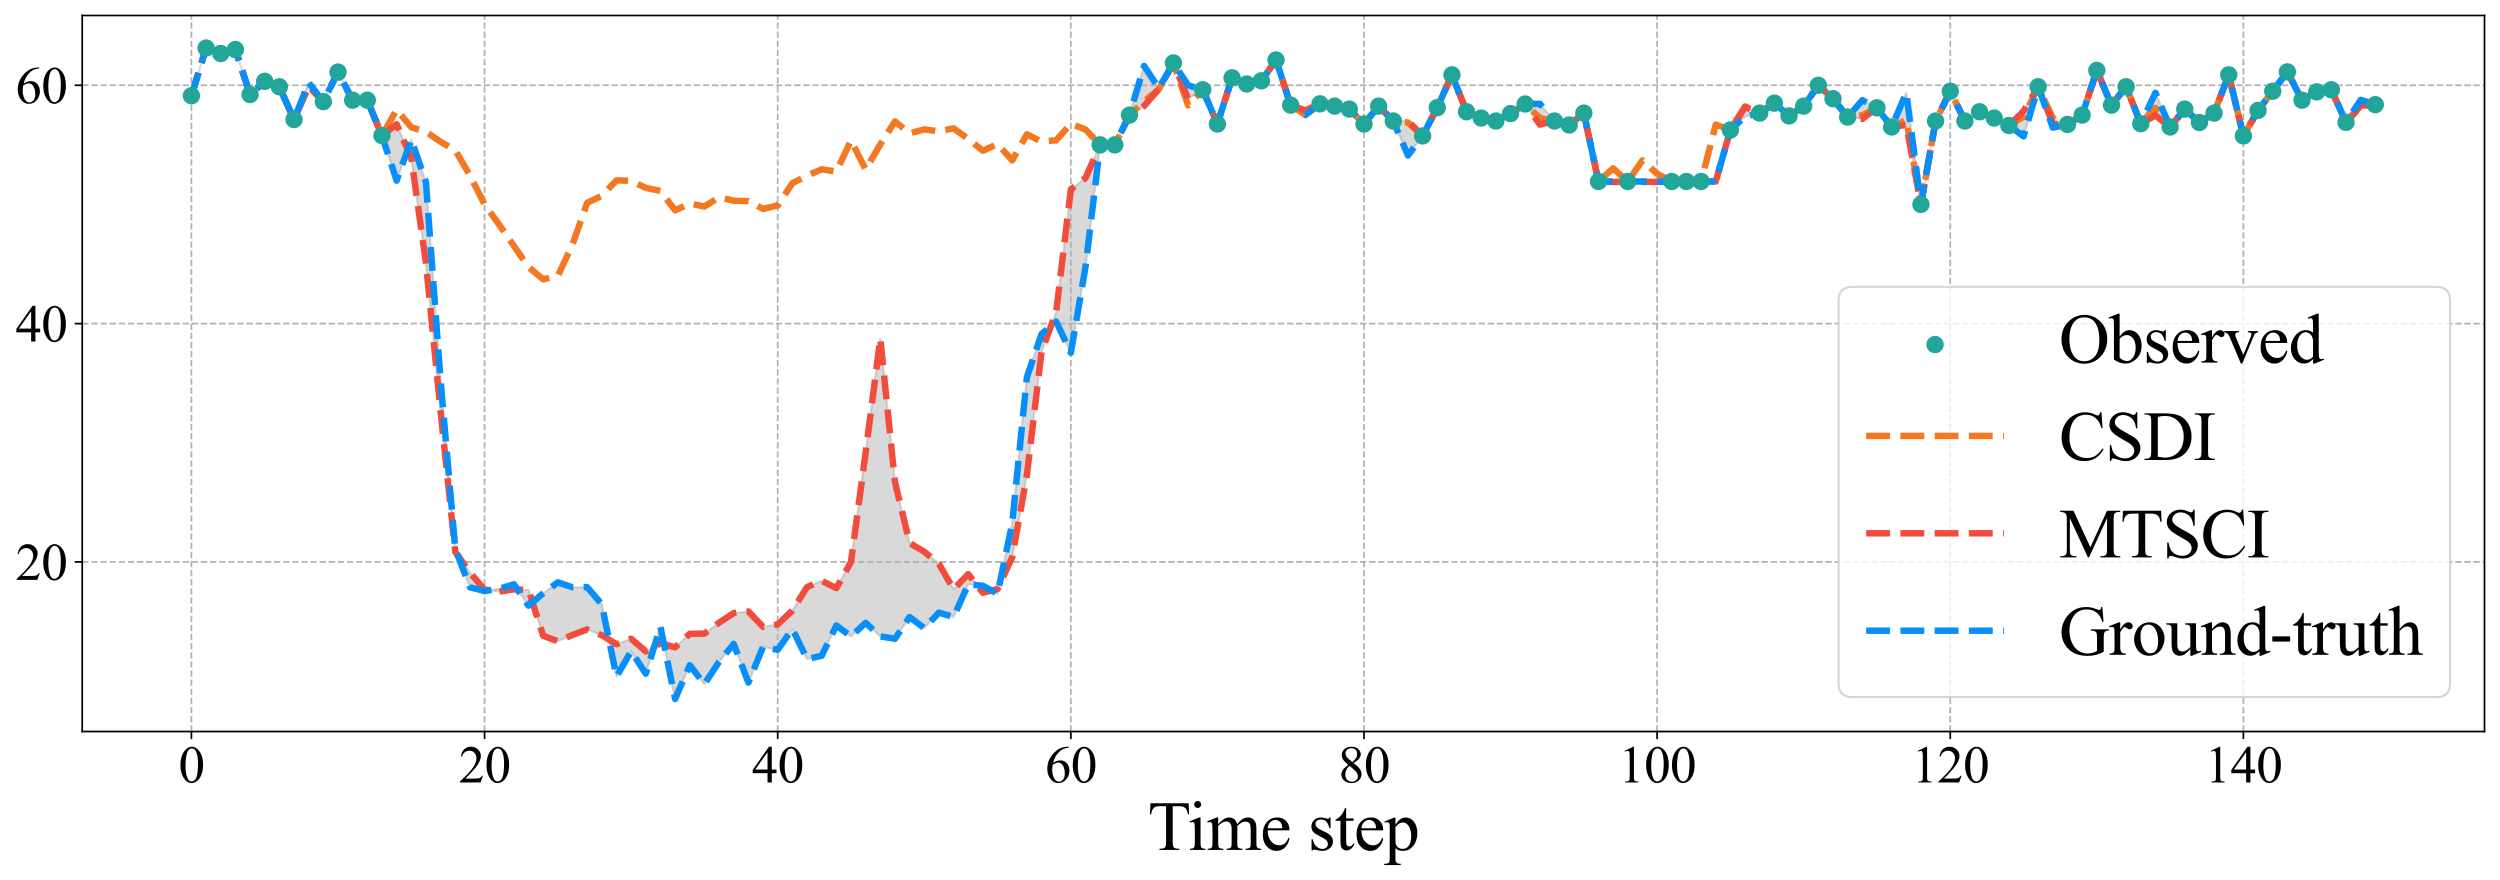 <?xml version="1.0" encoding="utf-8" standalone="no"?>
<!DOCTYPE svg PUBLIC "-//W3C//DTD SVG 1.1//EN"
  "http://www.w3.org/Graphics/SVG/1.1/DTD/svg11.dtd">
<svg xmlns:xlink="http://www.w3.org/1999/xlink" width="1161.4pt" height="408.904pt" viewBox="0 0 1161.4 408.904" xmlns="http://www.w3.org/2000/svg" version="1.1">
 <defs>
  <style type="text/css">*{stroke-linejoin: round; stroke-linecap: butt}</style>
 </defs>
 <g id="figure_1">
  <g id="patch_1">
   <path d="M 0 408.904 
L 1161.4 408.904 
L 1161.4 0 
L 0 0 
z
" style="fill: #ffffff"/>
  </g>
  <g id="axes_1">
   <g id="patch_2">
    <path d="M 38.2 339.84 
L 1154.2 339.84 
L 1154.2 7.2 
L 38.2 7.2 
z
" style="fill: #ffffff"/>
   </g>
   <g id="PolyCollection_1">
    <defs>
     <path id="md575b02715" d="M 88.927 -364.44 
L 88.927 -364.44 
L 95.736 -386.584 
L 102.545 -384.046 
L 109.354 -385.892 
L 116.163 -364.978 
L 122.972 -371.129 
L 129.781 -368.592 
L 136.59 -353.368 
L 143.4 -368.987 
L 150.209 -361.672 
L 157.018 -375.435 
L 163.827 -362.364 
L 170.636 -362.364 
L 177.445 -345.91 
L 184.254 -351.186 
L 191.063 -335.63 
L 197.872 -286.774 
L 204.681 -217.698 
L 211.49 -152.58 
L 218.299 -142.923 
L 225.108 -134.991 
L 231.917 -134.084 
L 238.726 -135.102 
L 245.535 -134.88 
L 252.344 -113.52 
L 259.153 -111.019 
L 265.962 -113.932 
L 272.771 -116.494 
L 279.58 -113.798 
L 286.389 -109.612 
L 293.198 -112.175 
L 300.007 -106.301 
L 306.816 -110.053 
L 313.625 -108.179 
L 320.434 -114.476 
L 327.243 -114.573 
L 334.052 -119.633 
L 340.861 -124.104 
L 347.67 -124.833 
L 354.479 -117.707 
L 361.288 -118.833 
L 368.097 -125.243 
L 374.907 -136.166 
L 381.716 -139.087 
L 388.525 -135.678 
L 395.334 -147.852 
L 402.143 -198.7 
L 408.952 -251.681 
L 415.761 -184.93 
L 422.57 -156.638 
L 429.379 -152.603 
L 436.188 -146.952 
L 442.997 -135.158 
L 449.806 -142.178 
L 456.615 -133.537 
L 463.424 -135.223 
L 470.233 -150.019 
L 477.042 -188.064 
L 483.851 -245.47 
L 490.66 -264.016 
L 497.469 -320.907 
L 504.278 -326.243 
L 511.087 -341.604 
L 517.896 -341.604 
L 524.705 -355.444 
L 531.514 -359.697 
L 538.323 -367.467 
L 545.132 -379.664 
L 551.941 -362.987 
L 558.75 -367.208 
L 565.559 -351.292 
L 572.368 -372.744 
L 579.177 -369.899 
L 585.986 -371.36 
L 592.795 -381.048 
L 599.605 -360.057 
L 606.414 -357.619 
L 613.223 -360.673 
L 620.032 -359.596 
L 626.841 -358.212 
L 633.65 -351.292 
L 640.459 -359.596 
L 647.268 -352.676 
L 654.077 -352.745 
L 660.886 -345.756 
L 667.695 -358.904 
L 674.504 -374.128 
L 681.313 -356.982 
L 688.122 -354.06 
L 694.931 -352.676 
L 701.74 -356.136 
L 708.549 -360.585 
L 715.358 -351.027 
L 722.167 -352.676 
L 728.976 -350.831 
L 735.785 -356.367 
L 742.594 -324.594 
L 749.403 -324.338 
L 756.212 -324.594 
L 763.021 -324.378 
L 769.83 -324.438 
L 776.639 -324.594 
L 783.448 -324.594 
L 790.257 -324.594 
L 797.066 -324.608 
L 803.875 -348.524 
L 810.684 -359.151 
L 817.493 -356.367 
L 824.303 -360.98 
L 831.112 -355.049 
L 837.921 -359.596 
L 844.73 -369.284 
L 851.539 -363.056 
L 858.348 -354.522 
L 865.157 -353.653 
L 871.966 -358.827 
L 878.775 -349.908 
L 885.584 -350.866 
L 892.393 -313.925 
L 899.202 -352.676 
L 906.011 -366.516 
L 912.82 -352.676 
L 919.629 -356.982 
L 926.438 -354.06 
L 933.247 -350.6 
L 940.056 -357.269 
L 946.865 -368.592 
L 953.674 -351.421 
L 960.483 -351.095 
L 967.292 -355.444 
L 974.101 -376.204 
L 980.91 -360.057 
L 987.719 -368.592 
L 994.528 -351.446 
L 1001.337 -355.294 
L 1008.146 -349.908 
L 1014.955 -358.212 
L 1021.764 -351.984 
L 1028.573 -356.367 
L 1035.382 -374.128 
L 1042.191 -345.756 
L 1049 -357.597 
L 1055.81 -366.516 
L 1062.619 -375.512 
L 1069.428 -362.364 
L 1076.237 -366.208 
L 1083.046 -367.208 
L 1089.855 -352.061 
L 1096.664 -359.847 
L 1103.473 -360.288 
L 1103.473 -360.288 
L 1103.473 -360.288 
L 1096.664 -362.518 
L 1089.855 -352.061 
L 1083.046 -367.208 
L 1076.237 -366.208 
L 1069.428 -362.364 
L 1062.619 -375.512 
L 1055.81 -366.516 
L 1049 -357.597 
L 1042.191 -345.756 
L 1035.382 -374.128 
L 1028.573 -356.367 
L 1021.764 -351.984 
L 1014.955 -358.212 
L 1008.146 -349.908 
L 1001.337 -365.824 
L 994.528 -351.446 
L 987.719 -368.592 
L 980.91 -360.057 
L 974.101 -376.204 
L 967.292 -355.444 
L 960.483 -351.095 
L 953.674 -349.601 
L 946.865 -368.592 
L 940.056 -345.559 
L 933.247 -350.6 
L 926.438 -354.06 
L 919.629 -356.982 
L 912.82 -352.676 
L 906.011 -366.516 
L 899.202 -352.676 
L 892.393 -313.925 
L 885.584 -365.824 
L 878.775 -349.908 
L 871.966 -358.827 
L 865.157 -362.364 
L 858.348 -354.522 
L 851.539 -363.056 
L 844.73 -369.284 
L 837.921 -359.596 
L 831.112 -355.049 
L 824.303 -360.98 
L 817.493 -356.367 
L 810.684 -354.752 
L 803.875 -348.524 
L 797.066 -324.594 
L 790.257 -324.594 
L 783.448 -324.594 
L 776.639 -324.594 
L 769.83 -324.594 
L 763.021 -324.594 
L 756.212 -324.594 
L 749.403 -324.594 
L 742.594 -324.594 
L 735.785 -356.367 
L 728.976 -350.831 
L 722.167 -352.676 
L 715.358 -360.673 
L 708.549 -360.585 
L 701.74 -356.136 
L 694.931 -352.676 
L 688.122 -354.06 
L 681.313 -356.982 
L 674.504 -374.128 
L 667.695 -358.904 
L 660.886 -345.756 
L 654.077 -336.684 
L 647.268 -352.676 
L 640.459 -359.596 
L 633.65 -351.292 
L 626.841 -358.212 
L 620.032 -359.596 
L 613.223 -360.673 
L 606.414 -355.444 
L 599.605 -360.057 
L 592.795 -381.048 
L 585.986 -371.36 
L 579.177 -369.899 
L 572.368 -372.744 
L 565.559 -351.292 
L 558.75 -367.208 
L 551.941 -369.284 
L 545.132 -379.664 
L 538.323 -367.9 
L 531.514 -378.28 
L 524.705 -355.444 
L 517.896 -341.604 
L 511.087 -341.604 
L 504.278 -284.861 
L 497.469 -245.033 
L 490.66 -259.488 
L 483.851 -253.722 
L 477.042 -233.654 
L 470.233 -165.839 
L 463.424 -133.084 
L 456.615 -136.775 
L 449.806 -137.467 
L 442.997 -122.243 
L 436.188 -124.319 
L 429.379 -117.092 
L 422.57 -122.243 
L 415.761 -112.171 
L 408.952 -113.247 
L 402.143 -119.552 
L 395.334 -113.247 
L 388.525 -118.322 
L 381.716 -104.251 
L 374.907 -102.769 
L 368.097 -116.707 
L 361.288 -107.019 
L 354.479 -108.403 
L 347.67 -91.796 
L 340.861 -109.787 
L 334.052 -101.484 
L 327.243 -91.104 
L 320.434 -99.869 
L 313.625 -84.184 
L 306.816 -117.707 
L 300.007 -95.948 
L 293.198 -106.327 
L 286.389 -94.564 
L 279.58 -128.164 
L 272.771 -136.16 
L 265.962 -136.083 
L 259.153 -138.357 
L 252.344 -133.315 
L 245.535 -127.549 
L 238.726 -137.467 
L 231.917 -135.391 
L 225.108 -134.315 
L 218.299 -136.083 
L 211.49 -154.075 
L 204.681 -232.116 
L 197.872 -324.305 
L 191.063 -344.065 
L 184.254 -324.997 
L 177.445 -345.91 
L 170.636 -362.364 
L 163.827 -362.364 
L 157.018 -375.435 
L 150.209 -361.672 
L 143.4 -370.514 
L 136.59 -353.368 
L 129.781 -368.592 
L 122.972 -371.129 
L 116.163 -364.978 
L 109.354 -385.892 
L 102.545 -384.046 
L 95.736 -386.584 
L 88.927 -364.44 
z
" style="stroke: #808080; stroke-opacity: 0.3"/>
    </defs>
    <g clip-path="url(#p17e7f99390)">
     <use xlink:href="#md575b02715" x="0" y="408.904" style="fill: #808080; fill-opacity: 0.3; stroke: #808080; stroke-opacity: 0.3"/>
    </g>
   </g>
   <g id="matplotlib.axis_1">
    <g id="xtick_1">
     <g id="line2d_1">
      <path d="M 88.927 339.84 
L 88.927 7.2 
" clip-path="url(#p17e7f99390)" style="fill: none; stroke-dasharray: 2.96,1.28; stroke-dashoffset: 0; stroke: #b0b0b0; stroke-width: 0.8"/>
     </g>
     <g id="line2d_2">
      <defs>
       <path id="mb30db22037" d="M 0 0 
L 0 3.5 
" style="stroke: #000000; stroke-width: 0.8"/>
      </defs>
      <g>
       <use xlink:href="#mb30db22037" x="88.927" y="339.84" style="stroke: #000000; stroke-width: 0.8"/>
      </g>
     </g>
     <g id="text_1">
      <!-- 0 -->
      <g transform="translate(82.927 363.505) scale(0.24 -0.24)">
       <defs>
        <path id="TimesNewRomanPSMT-30" d="M 231 2094 
Q 231 2819 450 3342 
Q 669 3866 1031 4122 
Q 1313 4325 1613 4325 
Q 2100 4325 2488 3828 
Q 2972 3213 2972 2159 
Q 2972 1422 2759 906 
Q 2547 391 2217 158 
Q 1888 -75 1581 -75 
Q 975 -75 572 641 
Q 231 1244 231 2094 
z
M 844 2016 
Q 844 1141 1059 588 
Q 1238 122 1591 122 
Q 1759 122 1940 273 
Q 2122 425 2216 781 
Q 2359 1319 2359 2297 
Q 2359 3022 2209 3506 
Q 2097 3866 1919 4016 
Q 1791 4119 1609 4119 
Q 1397 4119 1231 3928 
Q 1006 3669 925 3112 
Q 844 2556 844 2016 
z
" transform="scale(0.016)"/>
       </defs>
       <use xlink:href="#TimesNewRomanPSMT-30"/>
      </g>
     </g>
    </g>
    <g id="xtick_2">
     <g id="line2d_3">
      <path d="M 225.108 339.84 
L 225.108 7.2 
" clip-path="url(#p17e7f99390)" style="fill: none; stroke-dasharray: 2.96,1.28; stroke-dashoffset: 0; stroke: #b0b0b0; stroke-width: 0.8"/>
     </g>
     <g id="line2d_4">
      <g>
       <use xlink:href="#mb30db22037" x="225.108" y="339.84" style="stroke: #000000; stroke-width: 0.8"/>
      </g>
     </g>
     <g id="text_2">
      <!-- 20 -->
      <g transform="translate(213.108 363.505) scale(0.24 -0.24)">
       <defs>
        <path id="TimesNewRomanPSMT-32" d="M 2934 816 
L 2638 0 
L 138 0 
L 138 116 
Q 1241 1122 1691 1759 
Q 2141 2397 2141 2925 
Q 2141 3328 1894 3587 
Q 1647 3847 1303 3847 
Q 991 3847 742 3664 
Q 494 3481 375 3128 
L 259 3128 
Q 338 3706 661 4015 
Q 984 4325 1469 4325 
Q 1984 4325 2329 3994 
Q 2675 3663 2675 3213 
Q 2675 2891 2525 2569 
Q 2294 2063 1775 1497 
Q 997 647 803 472 
L 1909 472 
Q 2247 472 2383 497 
Q 2519 522 2628 598 
Q 2738 675 2819 816 
L 2934 816 
z
" transform="scale(0.016)"/>
       </defs>
       <use xlink:href="#TimesNewRomanPSMT-32"/>
       <use xlink:href="#TimesNewRomanPSMT-30" x="50"/>
      </g>
     </g>
    </g>
    <g id="xtick_3">
     <g id="line2d_5">
      <path d="M 361.288 339.84 
L 361.288 7.2 
" clip-path="url(#p17e7f99390)" style="fill: none; stroke-dasharray: 2.96,1.28; stroke-dashoffset: 0; stroke: #b0b0b0; stroke-width: 0.8"/>
     </g>
     <g id="line2d_6">
      <g>
       <use xlink:href="#mb30db22037" x="361.288" y="339.84" style="stroke: #000000; stroke-width: 0.8"/>
      </g>
     </g>
     <g id="text_3">
      <!-- 40 -->
      <g transform="translate(349.288 363.505) scale(0.24 -0.24)">
       <defs>
        <path id="TimesNewRomanPSMT-34" d="M 2978 1563 
L 2978 1119 
L 2409 1119 
L 2409 0 
L 1894 0 
L 1894 1119 
L 100 1119 
L 100 1519 
L 2066 4325 
L 2409 4325 
L 2409 1563 
L 2978 1563 
z
M 1894 1563 
L 1894 3666 
L 406 1563 
L 1894 1563 
z
" transform="scale(0.016)"/>
       </defs>
       <use xlink:href="#TimesNewRomanPSMT-34"/>
       <use xlink:href="#TimesNewRomanPSMT-30" x="50"/>
      </g>
     </g>
    </g>
    <g id="xtick_4">
     <g id="line2d_7">
      <path d="M 497.469 339.84 
L 497.469 7.2 
" clip-path="url(#p17e7f99390)" style="fill: none; stroke-dasharray: 2.96,1.28; stroke-dashoffset: 0; stroke: #b0b0b0; stroke-width: 0.8"/>
     </g>
     <g id="line2d_8">
      <g>
       <use xlink:href="#mb30db22037" x="497.469" y="339.84" style="stroke: #000000; stroke-width: 0.8"/>
      </g>
     </g>
     <g id="text_4">
      <!-- 60 -->
      <g transform="translate(485.469 363.505) scale(0.24 -0.24)">
       <defs>
        <path id="TimesNewRomanPSMT-36" d="M 2869 4325 
L 2869 4209 
Q 2456 4169 2195 4045 
Q 1934 3922 1679 3669 
Q 1425 3416 1258 3105 
Q 1091 2794 978 2366 
Q 1428 2675 1881 2675 
Q 2316 2675 2634 2325 
Q 2953 1975 2953 1425 
Q 2953 894 2631 456 
Q 2244 -75 1606 -75 
Q 1172 -75 869 213 
Q 275 772 275 1663 
Q 275 2231 503 2743 
Q 731 3256 1154 3653 
Q 1578 4050 1965 4187 
Q 2353 4325 2688 4325 
L 2869 4325 
z
M 925 2138 
Q 869 1716 869 1456 
Q 869 1156 980 804 
Q 1091 453 1309 247 
Q 1469 100 1697 100 
Q 1969 100 2183 356 
Q 2397 613 2397 1088 
Q 2397 1622 2184 2012 
Q 1972 2403 1581 2403 
Q 1463 2403 1327 2353 
Q 1191 2303 925 2138 
z
" transform="scale(0.016)"/>
       </defs>
       <use xlink:href="#TimesNewRomanPSMT-36"/>
       <use xlink:href="#TimesNewRomanPSMT-30" x="50"/>
      </g>
     </g>
    </g>
    <g id="xtick_5">
     <g id="line2d_9">
      <path d="M 633.65 339.84 
L 633.65 7.2 
" clip-path="url(#p17e7f99390)" style="fill: none; stroke-dasharray: 2.96,1.28; stroke-dashoffset: 0; stroke: #b0b0b0; stroke-width: 0.8"/>
     </g>
     <g id="line2d_10">
      <g>
       <use xlink:href="#mb30db22037" x="633.65" y="339.84" style="stroke: #000000; stroke-width: 0.8"/>
      </g>
     </g>
     <g id="text_5">
      <!-- 80 -->
      <g transform="translate(621.65 363.505) scale(0.24 -0.24)">
       <defs>
        <path id="TimesNewRomanPSMT-38" d="M 1228 2134 
Q 725 2547 579 2797 
Q 434 3047 434 3316 
Q 434 3728 753 4026 
Q 1072 4325 1600 4325 
Q 2113 4325 2425 4047 
Q 2738 3769 2738 3413 
Q 2738 3175 2569 2928 
Q 2400 2681 1866 2347 
Q 2416 1922 2594 1678 
Q 2831 1359 2831 1006 
Q 2831 559 2490 242 
Q 2150 -75 1597 -75 
Q 994 -75 656 303 
Q 388 606 388 966 
Q 388 1247 577 1523 
Q 766 1800 1228 2134 
z
M 1719 2469 
Q 2094 2806 2194 3001 
Q 2294 3197 2294 3444 
Q 2294 3772 2109 3958 
Q 1925 4144 1606 4144 
Q 1288 4144 1088 3959 
Q 888 3775 888 3528 
Q 888 3366 970 3203 
Q 1053 3041 1206 2894 
L 1719 2469 
z
M 1375 2016 
Q 1116 1797 991 1539 
Q 866 1281 866 981 
Q 866 578 1086 336 
Q 1306 94 1647 94 
Q 1984 94 2187 284 
Q 2391 475 2391 747 
Q 2391 972 2272 1150 
Q 2050 1481 1375 2016 
z
" transform="scale(0.016)"/>
       </defs>
       <use xlink:href="#TimesNewRomanPSMT-38"/>
       <use xlink:href="#TimesNewRomanPSMT-30" x="50"/>
      </g>
     </g>
    </g>
    <g id="xtick_6">
     <g id="line2d_11">
      <path d="M 769.83 339.84 
L 769.83 7.2 
" clip-path="url(#p17e7f99390)" style="fill: none; stroke-dasharray: 2.96,1.28; stroke-dashoffset: 0; stroke: #b0b0b0; stroke-width: 0.8"/>
     </g>
     <g id="line2d_12">
      <g>
       <use xlink:href="#mb30db22037" x="769.83" y="339.84" style="stroke: #000000; stroke-width: 0.8"/>
      </g>
     </g>
     <g id="text_6">
      <!-- 100 -->
      <g transform="translate(751.83 363.505) scale(0.24 -0.24)">
       <defs>
        <path id="TimesNewRomanPSMT-31" d="M 750 3822 
L 1781 4325 
L 1884 4325 
L 1884 747 
Q 1884 391 1914 303 
Q 1944 216 2037 169 
Q 2131 122 2419 116 
L 2419 0 
L 825 0 
L 825 116 
Q 1125 122 1212 167 
Q 1300 213 1334 289 
Q 1369 366 1369 747 
L 1369 3034 
Q 1369 3497 1338 3628 
Q 1316 3728 1258 3775 
Q 1200 3822 1119 3822 
Q 1003 3822 797 3725 
L 750 3822 
z
" transform="scale(0.016)"/>
       </defs>
       <use xlink:href="#TimesNewRomanPSMT-31"/>
       <use xlink:href="#TimesNewRomanPSMT-30" x="50"/>
       <use xlink:href="#TimesNewRomanPSMT-30" x="100"/>
      </g>
     </g>
    </g>
    <g id="xtick_7">
     <g id="line2d_13">
      <path d="M 906.011 339.84 
L 906.011 7.2 
" clip-path="url(#p17e7f99390)" style="fill: none; stroke-dasharray: 2.96,1.28; stroke-dashoffset: 0; stroke: #b0b0b0; stroke-width: 0.8"/>
     </g>
     <g id="line2d_14">
      <g>
       <use xlink:href="#mb30db22037" x="906.011" y="339.84" style="stroke: #000000; stroke-width: 0.8"/>
      </g>
     </g>
     <g id="text_7">
      <!-- 120 -->
      <g transform="translate(888.011 363.505) scale(0.24 -0.24)">
       <use xlink:href="#TimesNewRomanPSMT-31"/>
       <use xlink:href="#TimesNewRomanPSMT-32" x="50"/>
       <use xlink:href="#TimesNewRomanPSMT-30" x="100"/>
      </g>
     </g>
    </g>
    <g id="xtick_8">
     <g id="line2d_15">
      <path d="M 1042.191 339.84 
L 1042.191 7.2 
" clip-path="url(#p17e7f99390)" style="fill: none; stroke-dasharray: 2.96,1.28; stroke-dashoffset: 0; stroke: #b0b0b0; stroke-width: 0.8"/>
     </g>
     <g id="line2d_16">
      <g>
       <use xlink:href="#mb30db22037" x="1042.191" y="339.84" style="stroke: #000000; stroke-width: 0.8"/>
      </g>
     </g>
     <g id="text_8">
      <!-- 140 -->
      <g transform="translate(1024.191 363.505) scale(0.24 -0.24)">
       <use xlink:href="#TimesNewRomanPSMT-31"/>
       <use xlink:href="#TimesNewRomanPSMT-34" x="50"/>
       <use xlink:href="#TimesNewRomanPSMT-30" x="100"/>
      </g>
     </g>
    </g>
    <g id="text_9">
     <!-- Time step -->
     <g transform="translate(533.22 394.859) scale(0.32 -0.32)">
      <defs>
       <path id="TimesNewRomanPSMT-54" d="M 3703 4238 
L 3750 3244 
L 3631 3244 
Q 3597 3506 3538 3619 
Q 3441 3800 3280 3886 
Q 3119 3972 2856 3972 
L 2259 3972 
L 2259 734 
Q 2259 344 2344 247 
Q 2463 116 2709 116 
L 2856 116 
L 2856 0 
L 1059 0 
L 1059 116 
L 1209 116 
Q 1478 116 1591 278 
Q 1659 378 1659 734 
L 1659 3972 
L 1150 3972 
Q 853 3972 728 3928 
Q 566 3869 450 3700 
Q 334 3531 313 3244 
L 194 3244 
L 244 4238 
L 3703 4238 
z
" transform="scale(0.016)"/>
       <path id="TimesNewRomanPSMT-69" d="M 928 4444 
Q 1059 4444 1151 4351 
Q 1244 4259 1244 4128 
Q 1244 3997 1151 3903 
Q 1059 3809 928 3809 
Q 797 3809 703 3903 
Q 609 3997 609 4128 
Q 609 4259 701 4351 
Q 794 4444 928 4444 
z
M 1188 2947 
L 1188 647 
Q 1188 378 1227 289 
Q 1266 200 1342 156 
Q 1419 113 1622 113 
L 1622 0 
L 231 0 
L 231 113 
Q 441 113 512 153 
Q 584 194 626 287 
Q 669 381 669 647 
L 669 1750 
Q 669 2216 641 2353 
Q 619 2453 572 2492 
Q 525 2531 444 2531 
Q 356 2531 231 2484 
L 188 2597 
L 1050 2947 
L 1188 2947 
z
" transform="scale(0.016)"/>
       <path id="TimesNewRomanPSMT-6d" d="M 1050 2338 
Q 1363 2650 1419 2697 
Q 1559 2816 1721 2881 
Q 1884 2947 2044 2947 
Q 2313 2947 2506 2790 
Q 2700 2634 2766 2338 
Q 3088 2713 3309 2830 
Q 3531 2947 3766 2947 
Q 3994 2947 4170 2830 
Q 4347 2713 4450 2447 
Q 4519 2266 4519 1878 
L 4519 647 
Q 4519 378 4559 278 
Q 4591 209 4675 161 
Q 4759 113 4950 113 
L 4950 0 
L 3538 0 
L 3538 113 
L 3597 113 
Q 3781 113 3884 184 
Q 3956 234 3988 344 
Q 4000 397 4000 647 
L 4000 1878 
Q 4000 2228 3916 2372 
Q 3794 2572 3525 2572 
Q 3359 2572 3192 2489 
Q 3025 2406 2788 2181 
L 2781 2147 
L 2788 2013 
L 2788 647 
Q 2788 353 2820 281 
Q 2853 209 2943 161 
Q 3034 113 3253 113 
L 3253 0 
L 1806 0 
L 1806 113 
Q 2044 113 2133 169 
Q 2222 225 2256 338 
Q 2272 391 2272 647 
L 2272 1878 
Q 2272 2228 2169 2381 
Q 2031 2581 1784 2581 
Q 1616 2581 1450 2491 
Q 1191 2353 1050 2181 
L 1050 647 
Q 1050 366 1089 281 
Q 1128 197 1204 155 
Q 1281 113 1516 113 
L 1516 0 
L 100 0 
L 100 113 
Q 297 113 375 155 
Q 453 197 493 289 
Q 534 381 534 647 
L 534 1741 
Q 534 2213 506 2350 
Q 484 2453 437 2492 
Q 391 2531 309 2531 
Q 222 2531 100 2484 
L 53 2597 
L 916 2947 
L 1050 2947 
L 1050 2338 
z
" transform="scale(0.016)"/>
       <path id="TimesNewRomanPSMT-65" d="M 681 1784 
Q 678 1147 991 784 
Q 1303 422 1725 422 
Q 2006 422 2214 576 
Q 2422 731 2563 1106 
L 2659 1044 
Q 2594 616 2278 264 
Q 1963 -88 1488 -88 
Q 972 -88 605 314 
Q 238 716 238 1394 
Q 238 2128 614 2539 
Q 991 2950 1559 2950 
Q 2041 2950 2350 2633 
Q 2659 2316 2659 1784 
L 681 1784 
z
M 681 1966 
L 2006 1966 
Q 1991 2241 1941 2353 
Q 1863 2528 1708 2628 
Q 1553 2728 1384 2728 
Q 1125 2728 920 2526 
Q 716 2325 681 1966 
z
" transform="scale(0.016)"/>
       <path id="TimesNewRomanPSMT-20" transform="scale(0.016)"/>
       <path id="TimesNewRomanPSMT-73" d="M 2050 2947 
L 2050 1972 
L 1947 1972 
Q 1828 2431 1642 2597 
Q 1456 2763 1169 2763 
Q 950 2763 815 2647 
Q 681 2531 681 2391 
Q 681 2216 781 2091 
Q 878 1963 1175 1819 
L 1631 1597 
Q 2266 1288 2266 781 
Q 2266 391 1970 151 
Q 1675 -88 1309 -88 
Q 1047 -88 709 6 
Q 606 38 541 38 
Q 469 38 428 -44 
L 325 -44 
L 325 978 
L 428 978 
Q 516 541 762 319 
Q 1009 97 1316 97 
Q 1531 97 1667 223 
Q 1803 350 1803 528 
Q 1803 744 1651 891 
Q 1500 1038 1047 1263 
Q 594 1488 453 1669 
Q 313 1847 313 2119 
Q 313 2472 555 2709 
Q 797 2947 1181 2947 
Q 1350 2947 1591 2875 
Q 1750 2828 1803 2828 
Q 1853 2828 1881 2850 
Q 1909 2872 1947 2947 
L 2050 2947 
z
" transform="scale(0.016)"/>
       <path id="TimesNewRomanPSMT-74" d="M 1031 3803 
L 1031 2863 
L 1700 2863 
L 1700 2644 
L 1031 2644 
L 1031 788 
Q 1031 509 1111 412 
Q 1191 316 1316 316 
Q 1419 316 1516 380 
Q 1613 444 1666 569 
L 1788 569 
Q 1678 263 1478 108 
Q 1278 -47 1066 -47 
Q 922 -47 784 33 
Q 647 113 581 261 
Q 516 409 516 719 
L 516 2644 
L 63 2644 
L 63 2747 
Q 234 2816 414 2980 
Q 594 3144 734 3369 
Q 806 3488 934 3803 
L 1031 3803 
z
" transform="scale(0.016)"/>
       <path id="TimesNewRomanPSMT-70" d="M -6 2578 
L 875 2934 
L 994 2934 
L 994 2266 
Q 1216 2644 1439 2795 
Q 1663 2947 1909 2947 
Q 2341 2947 2628 2609 
Q 2981 2197 2981 1534 
Q 2981 794 2556 309 
Q 2206 -88 1675 -88 
Q 1444 -88 1275 -22 
Q 1150 25 994 166 
L 994 -706 
Q 994 -1000 1030 -1079 
Q 1066 -1159 1155 -1206 
Q 1244 -1253 1478 -1253 
L 1478 -1369 
L -22 -1369 
L -22 -1253 
L 56 -1253 
Q 228 -1256 350 -1188 
Q 409 -1153 442 -1076 
Q 475 -1000 475 -688 
L 475 2019 
Q 475 2297 450 2372 
Q 425 2447 370 2484 
Q 316 2522 222 2522 
Q 147 2522 31 2478 
L -6 2578 
z
M 994 2081 
L 994 1013 
Q 994 666 1022 556 
Q 1066 375 1236 237 
Q 1406 100 1666 100 
Q 1978 100 2172 344 
Q 2425 663 2425 1241 
Q 2425 1897 2138 2250 
Q 1938 2494 1663 2494 
Q 1513 2494 1366 2419 
Q 1253 2363 994 2081 
z
" transform="scale(0.016)"/>
      </defs>
      <use xlink:href="#TimesNewRomanPSMT-54"/>
      <use xlink:href="#TimesNewRomanPSMT-69" x="57.584"/>
      <use xlink:href="#TimesNewRomanPSMT-6d" x="85.367"/>
      <use xlink:href="#TimesNewRomanPSMT-65" x="163.15"/>
      <use xlink:href="#TimesNewRomanPSMT-20" x="207.535"/>
      <use xlink:href="#TimesNewRomanPSMT-73" x="232.535"/>
      <use xlink:href="#TimesNewRomanPSMT-74" x="271.451"/>
      <use xlink:href="#TimesNewRomanPSMT-65" x="299.234"/>
      <use xlink:href="#TimesNewRomanPSMT-70" x="343.619"/>
     </g>
    </g>
   </g>
   <g id="matplotlib.axis_2">
    <g id="ytick_1">
     <g id="line2d_17">
      <path d="M 38.2 261.057 
L 1154.2 261.057 
" clip-path="url(#p17e7f99390)" style="fill: none; stroke-dasharray: 2.96,1.28; stroke-dashoffset: 0; stroke: #b0b0b0; stroke-width: 0.8"/>
     </g>
     <g id="line2d_18">
      <defs>
       <path id="m4f02766a72" d="M 0 0 
L -3.5 0 
" style="stroke: #000000; stroke-width: 0.8"/>
      </defs>
      <g>
       <use xlink:href="#m4f02766a72" x="38.2" y="261.057" style="stroke: #000000; stroke-width: 0.8"/>
      </g>
     </g>
     <g id="text_10">
      <!-- 20 -->
      <g transform="translate(7.2 269.389) scale(0.24 -0.24)">
       <use xlink:href="#TimesNewRomanPSMT-32"/>
       <use xlink:href="#TimesNewRomanPSMT-30" x="50"/>
      </g>
     </g>
    </g>
    <g id="ytick_2">
     <g id="line2d_19">
      <path d="M 38.2 150.338 
L 1154.2 150.338 
" clip-path="url(#p17e7f99390)" style="fill: none; stroke-dasharray: 2.96,1.28; stroke-dashoffset: 0; stroke: #b0b0b0; stroke-width: 0.8"/>
     </g>
     <g id="line2d_20">
      <g>
       <use xlink:href="#m4f02766a72" x="38.2" y="150.338" style="stroke: #000000; stroke-width: 0.8"/>
      </g>
     </g>
     <g id="text_11">
      <!-- 40 -->
      <g transform="translate(7.2 158.671) scale(0.24 -0.24)">
       <use xlink:href="#TimesNewRomanPSMT-34"/>
       <use xlink:href="#TimesNewRomanPSMT-30" x="50"/>
      </g>
     </g>
    </g>
    <g id="ytick_3">
     <g id="line2d_21">
      <path d="M 38.2 39.62 
L 1154.2 39.62 
" clip-path="url(#p17e7f99390)" style="fill: none; stroke-dasharray: 2.96,1.28; stroke-dashoffset: 0; stroke: #b0b0b0; stroke-width: 0.8"/>
     </g>
     <g id="line2d_22">
      <g>
       <use xlink:href="#m4f02766a72" x="38.2" y="39.62" style="stroke: #000000; stroke-width: 0.8"/>
      </g>
     </g>
     <g id="text_12">
      <!-- 60 -->
      <g transform="translate(7.2 47.952) scale(0.24 -0.24)">
       <use xlink:href="#TimesNewRomanPSMT-36"/>
       <use xlink:href="#TimesNewRomanPSMT-30" x="50"/>
      </g>
     </g>
    </g>
   </g>
   <g id="line2d_23">
    <path d="M 88.927 44.464 
L 95.736 22.32 
L 102.545 24.857 
L 109.354 23.012 
L 116.163 43.925 
L 122.972 37.774 
L 129.781 40.312 
L 136.59 55.536 
L 143.4 40.345 
L 150.209 47.232 
L 157.018 33.469 
L 163.827 46.54 
L 170.636 46.54 
L 177.445 62.994 
L 184.254 50.935 
L 191.063 59.129 
L 197.872 61.198 
L 204.681 65.868 
L 211.49 69.84 
L 218.299 81.441 
L 225.108 94.955 
L 231.917 104.408 
L 245.535 124.083 
L 252.344 129.762 
L 259.153 128.203 
L 265.962 113.547 
L 272.771 94.239 
L 279.58 90.958 
L 286.389 83.815 
L 293.198 83.962 
L 300.007 87.294 
L 306.816 88.678 
L 313.625 97.722 
L 320.434 94.547 
L 327.243 95.948 
L 334.052 91.634 
L 340.861 93.254 
L 347.67 93.459 
L 354.479 97.034 
L 361.288 95.467 
L 368.097 85.095 
L 374.907 81.599 
L 381.716 78.649 
L 388.525 79.689 
L 395.334 65.239 
L 402.143 78.743 
L 408.952 67.107 
L 415.761 56.42 
L 422.57 61.946 
L 429.379 60.103 
L 436.188 61.031 
L 442.997 59.607 
L 449.806 64.537 
L 456.615 70.041 
L 463.424 66.889 
L 470.233 74.488 
L 477.042 62.424 
L 483.851 65.754 
L 490.66 65.169 
L 497.469 57.499 
L 504.278 60.161 
L 511.087 67.299 
L 517.896 67.299 
L 524.705 53.46 
L 531.514 47.031 
L 538.323 41.5 
L 545.132 29.24 
L 551.941 48.968 
L 558.75 41.696 
L 565.559 57.612 
L 572.368 36.16 
L 579.177 39.005 
L 585.986 37.544 
L 592.795 27.856 
L 599.605 48.846 
L 606.414 53.387 
L 613.223 48.231 
L 620.032 49.308 
L 626.841 50.692 
L 633.65 57.612 
L 640.459 49.308 
L 647.268 56.228 
L 654.077 56.935 
L 660.886 63.147 
L 667.695 50 
L 674.504 34.776 
L 681.313 51.922 
L 688.122 54.844 
L 694.931 56.228 
L 701.74 52.768 
L 708.549 48.319 
L 715.358 54.852 
L 722.167 56.228 
L 728.976 58.073 
L 735.785 52.537 
L 742.594 84.31 
L 749.403 78.208 
L 756.212 84.31 
L 763.021 74.485 
L 769.83 80.735 
L 776.639 84.31 
L 790.257 84.31 
L 797.066 57.863 
L 803.875 60.38 
L 810.684 49.454 
L 817.493 52.537 
L 824.303 47.924 
L 831.112 53.855 
L 837.921 49.308 
L 844.73 39.62 
L 851.539 45.848 
L 858.348 54.382 
L 865.157 53.558 
L 871.966 50.077 
L 878.775 58.996 
L 885.584 55.669 
L 892.393 94.979 
L 899.202 56.228 
L 906.011 42.388 
L 912.82 56.228 
L 919.629 51.922 
L 926.438 54.844 
L 933.247 58.304 
L 940.056 54.256 
L 946.865 40.312 
L 953.674 54.866 
L 960.483 57.809 
L 967.292 53.46 
L 974.101 32.7 
L 980.91 48.846 
L 987.719 40.312 
L 994.528 57.458 
L 1001.337 50.105 
L 1008.146 58.996 
L 1014.955 50.692 
L 1021.764 56.92 
L 1028.573 52.537 
L 1035.382 34.776 
L 1042.191 63.147 
L 1049 51.307 
L 1062.619 33.392 
L 1069.428 46.54 
L 1076.237 42.695 
L 1083.046 41.696 
L 1089.855 56.843 
L 1096.664 49.586 
L 1103.473 48.616 
L 1103.473 48.616 
" clip-path="url(#p17e7f99390)" style="fill: none; stroke-dasharray: 11.1,4.8; stroke-dashoffset: 0; stroke: #f47721; stroke-width: 3"/>
   </g>
   <g id="line2d_24">
    <path d="M 88.927 44.464 
L 95.736 22.32 
L 102.545 24.857 
L 109.354 23.012 
L 116.163 43.925 
L 122.972 37.774 
L 129.781 40.312 
L 136.59 55.536 
L 143.4 39.917 
L 150.209 47.232 
L 157.018 33.469 
L 163.827 46.54 
L 170.636 46.54 
L 177.445 62.994 
L 184.254 57.717 
L 191.063 73.273 
L 197.872 122.13 
L 204.681 191.206 
L 211.49 256.324 
L 218.299 265.981 
L 225.108 273.913 
L 231.917 274.82 
L 238.726 273.802 
L 245.535 274.024 
L 252.344 295.384 
L 259.153 297.885 
L 265.962 294.972 
L 272.771 292.41 
L 279.58 295.106 
L 286.389 299.292 
L 293.198 296.729 
L 300.007 302.603 
L 306.816 298.851 
L 313.625 300.725 
L 320.434 294.428 
L 327.243 294.331 
L 334.052 289.271 
L 340.861 284.8 
L 347.67 284.07 
L 354.479 291.197 
L 361.288 290.071 
L 368.097 283.661 
L 374.907 272.738 
L 381.716 269.817 
L 388.525 273.225 
L 395.334 261.051 
L 402.143 210.204 
L 408.952 157.223 
L 415.761 223.974 
L 422.57 252.266 
L 429.379 256.3 
L 436.188 261.952 
L 442.997 273.746 
L 449.806 266.726 
L 456.615 275.367 
L 463.424 273.681 
L 470.233 258.885 
L 477.042 220.839 
L 483.851 163.434 
L 490.66 144.887 
L 497.469 87.997 
L 504.278 82.661 
L 511.087 67.299 
L 517.896 67.299 
L 524.705 53.46 
L 531.514 49.207 
L 538.323 41.437 
L 545.132 29.24 
L 551.941 45.916 
L 558.75 41.696 
L 565.559 57.612 
L 572.368 36.16 
L 579.177 39.005 
L 585.986 37.544 
L 592.795 27.856 
L 599.605 48.846 
L 606.414 51.284 
L 613.223 48.231 
L 620.032 49.308 
L 626.841 50.692 
L 633.65 57.612 
L 640.459 49.308 
L 647.268 56.228 
L 654.077 56.159 
L 660.886 63.147 
L 667.695 50 
L 674.504 34.776 
L 681.313 51.922 
L 688.122 54.844 
L 694.931 56.228 
L 701.74 52.768 
L 708.549 48.319 
L 715.358 57.877 
L 722.167 56.228 
L 728.976 58.073 
L 735.785 52.537 
L 742.594 84.31 
L 749.403 84.566 
L 756.212 84.31 
L 763.021 84.526 
L 797.066 84.296 
L 803.875 60.38 
L 810.684 49.753 
L 817.493 52.537 
L 824.303 47.924 
L 831.112 53.855 
L 837.921 49.308 
L 844.73 39.62 
L 851.539 45.848 
L 858.348 54.382 
L 865.157 55.251 
L 871.966 50.077 
L 878.775 58.996 
L 885.584 58.038 
L 892.393 94.979 
L 899.202 56.228 
L 906.011 42.388 
L 912.82 56.228 
L 919.629 51.922 
L 926.438 54.844 
L 933.247 58.304 
L 940.056 51.635 
L 946.865 40.312 
L 953.674 57.482 
L 960.483 57.809 
L 967.292 53.46 
L 974.101 32.7 
L 980.91 48.846 
L 987.719 40.312 
L 994.528 57.458 
L 1001.337 53.61 
L 1008.146 58.996 
L 1014.955 50.692 
L 1021.764 56.92 
L 1028.573 52.537 
L 1035.382 34.776 
L 1042.191 63.147 
L 1049 51.307 
L 1062.619 33.392 
L 1069.428 46.54 
L 1076.237 42.695 
L 1083.046 41.696 
L 1089.855 56.843 
L 1096.664 49.057 
L 1103.473 48.616 
L 1103.473 48.616 
" clip-path="url(#p17e7f99390)" style="fill: none; stroke-dasharray: 11.1,4.8; stroke-dashoffset: 0; stroke: #f24c3d; stroke-width: 3"/>
   </g>
   <g id="line2d_25">
    <path d="M 88.927 44.464 
L 95.736 22.32 
L 102.545 24.857 
L 109.354 23.012 
L 116.163 43.925 
L 122.972 37.774 
L 129.781 40.312 
L 136.59 55.536 
L 143.4 38.39 
L 150.209 47.232 
L 157.018 33.469 
L 163.827 46.54 
L 170.636 46.54 
L 177.445 62.994 
L 184.254 83.907 
L 191.063 64.839 
L 197.872 84.599 
L 204.681 176.788 
L 211.49 254.829 
L 218.299 272.821 
L 225.108 274.589 
L 231.917 273.513 
L 238.726 271.437 
L 245.535 281.355 
L 252.344 275.589 
L 259.153 270.547 
L 265.962 272.821 
L 272.771 272.744 
L 279.58 280.74 
L 286.389 314.34 
L 293.198 302.576 
L 300.007 312.956 
L 306.816 291.197 
L 313.625 324.72 
L 320.434 309.035 
L 327.243 317.8 
L 334.052 307.42 
L 340.861 299.116 
L 347.67 317.108 
L 354.479 300.5 
L 361.288 301.884 
L 368.097 292.196 
L 374.907 306.135 
L 381.716 304.652 
L 388.525 290.582 
L 395.334 295.656 
L 402.143 289.352 
L 408.952 295.656 
L 415.761 296.733 
L 422.57 286.661 
L 429.379 291.812 
L 436.188 284.585 
L 442.997 286.661 
L 449.806 271.437 
L 456.615 272.129 
L 463.424 275.819 
L 470.233 243.065 
L 477.042 175.25 
L 483.851 155.182 
L 490.66 149.416 
L 497.469 163.871 
L 504.278 124.043 
L 511.087 67.299 
L 517.896 67.299 
L 524.705 53.46 
L 531.514 30.624 
L 538.323 41.004 
L 545.132 29.24 
L 551.941 39.62 
L 558.75 41.696 
L 565.559 57.612 
L 572.368 36.16 
L 579.177 39.005 
L 585.986 37.544 
L 592.795 27.856 
L 599.605 48.846 
L 606.414 53.46 
L 613.223 48.231 
L 620.032 49.308 
L 626.841 50.692 
L 633.65 57.612 
L 640.459 49.308 
L 647.268 56.228 
L 654.077 72.22 
L 660.886 63.147 
L 667.695 50 
L 674.504 34.776 
L 681.313 51.922 
L 688.122 54.844 
L 694.931 56.228 
L 701.74 52.768 
L 708.549 48.319 
L 715.358 48.231 
L 722.167 56.228 
L 728.976 58.073 
L 735.785 52.537 
L 742.594 84.31 
L 797.066 84.31 
L 803.875 60.38 
L 810.684 54.152 
L 817.493 52.537 
L 824.303 47.924 
L 831.112 53.855 
L 837.921 49.308 
L 844.73 39.62 
L 851.539 45.848 
L 858.348 54.382 
L 865.157 46.54 
L 871.966 50.077 
L 878.775 58.996 
L 885.584 43.08 
L 892.393 94.979 
L 899.202 56.228 
L 906.011 42.388 
L 912.82 56.228 
L 919.629 51.922 
L 926.438 54.844 
L 933.247 58.304 
L 940.056 63.345 
L 946.865 40.312 
L 953.674 59.303 
L 960.483 57.809 
L 967.292 53.46 
L 974.101 32.7 
L 980.91 48.846 
L 987.719 40.312 
L 994.528 57.458 
L 1001.337 43.08 
L 1008.146 58.996 
L 1014.955 50.692 
L 1021.764 56.92 
L 1028.573 52.537 
L 1035.382 34.776 
L 1042.191 63.147 
L 1049 51.307 
L 1062.619 33.392 
L 1069.428 46.54 
L 1076.237 42.695 
L 1083.046 41.696 
L 1089.855 56.843 
L 1096.664 46.386 
L 1103.473 48.616 
L 1103.473 48.616 
" clip-path="url(#p17e7f99390)" style="fill: none; stroke-dasharray: 11.1,4.8; stroke-dashoffset: 0; stroke: #068ff8; stroke-width: 3"/>
   </g>
   <g id="patch_3">
    <path d="M 38.2 339.84 
L 38.2 7.2 
" style="fill: none; stroke: #000000; stroke-width: 0.8; stroke-linejoin: miter; stroke-linecap: square"/>
   </g>
   <g id="patch_4">
    <path d="M 1154.2 339.84 
L 1154.2 7.2 
" style="fill: none; stroke: #000000; stroke-width: 0.8; stroke-linejoin: miter; stroke-linecap: square"/>
   </g>
   <g id="patch_5">
    <path d="M 38.2 339.84 
L 1154.2 339.84 
" style="fill: none; stroke: #000000; stroke-width: 0.8; stroke-linejoin: miter; stroke-linecap: square"/>
   </g>
   <g id="patch_6">
    <path d="M 38.2 7.2 
L 1154.2 7.2 
" style="fill: none; stroke: #000000; stroke-width: 0.8; stroke-linejoin: miter; stroke-linecap: square"/>
   </g>
   <g id="PathCollection_1">
    <defs>
     <path id="m5cf08e0667" d="M 0 3.536 
C 0.938 3.536 1.837 3.163 2.5 2.5 
C 3.163 1.837 3.536 0.938 3.536 0 
C 3.536 -0.938 3.163 -1.837 2.5 -2.5 
C 1.837 -3.163 0.938 -3.536 0 -3.536 
C -0.938 -3.536 -1.837 -3.163 -2.5 -2.5 
C -3.163 -1.837 -3.536 -0.938 -3.536 0 
C -3.536 0.938 -3.163 1.837 -2.5 2.5 
C -1.837 3.163 -0.938 3.536 0 3.536 
z
" style="stroke: #22a699"/>
    </defs>
    <g clip-path="url(#p17e7f99390)">
     <use xlink:href="#m5cf08e0667" x="88.927" y="44.464" style="fill: #22a699; stroke: #22a699"/>
     <use xlink:href="#m5cf08e0667" x="95.736" y="22.32" style="fill: #22a699; stroke: #22a699"/>
     <use xlink:href="#m5cf08e0667" x="102.545" y="24.857" style="fill: #22a699; stroke: #22a699"/>
     <use xlink:href="#m5cf08e0667" x="109.354" y="23.012" style="fill: #22a699; stroke: #22a699"/>
     <use xlink:href="#m5cf08e0667" x="116.163" y="43.925" style="fill: #22a699; stroke: #22a699"/>
     <use xlink:href="#m5cf08e0667" x="122.972" y="37.774" style="fill: #22a699; stroke: #22a699"/>
     <use xlink:href="#m5cf08e0667" x="129.781" y="40.312" style="fill: #22a699; stroke: #22a699"/>
     <use xlink:href="#m5cf08e0667" x="136.59" y="55.536" style="fill: #22a699; stroke: #22a699"/>
     <use xlink:href="#m5cf08e0667" x="150.209" y="47.232" style="fill: #22a699; stroke: #22a699"/>
     <use xlink:href="#m5cf08e0667" x="157.018" y="33.469" style="fill: #22a699; stroke: #22a699"/>
     <use xlink:href="#m5cf08e0667" x="163.827" y="46.54" style="fill: #22a699; stroke: #22a699"/>
     <use xlink:href="#m5cf08e0667" x="170.636" y="46.54" style="fill: #22a699; stroke: #22a699"/>
     <use xlink:href="#m5cf08e0667" x="177.445" y="62.994" style="fill: #22a699; stroke: #22a699"/>
     <use xlink:href="#m5cf08e0667" x="511.087" y="67.299" style="fill: #22a699; stroke: #22a699"/>
     <use xlink:href="#m5cf08e0667" x="517.896" y="67.299" style="fill: #22a699; stroke: #22a699"/>
     <use xlink:href="#m5cf08e0667" x="524.705" y="53.46" style="fill: #22a699; stroke: #22a699"/>
     <use xlink:href="#m5cf08e0667" x="545.132" y="29.24" style="fill: #22a699; stroke: #22a699"/>
     <use xlink:href="#m5cf08e0667" x="558.75" y="41.696" style="fill: #22a699; stroke: #22a699"/>
     <use xlink:href="#m5cf08e0667" x="565.559" y="57.612" style="fill: #22a699; stroke: #22a699"/>
     <use xlink:href="#m5cf08e0667" x="572.368" y="36.16" style="fill: #22a699; stroke: #22a699"/>
     <use xlink:href="#m5cf08e0667" x="579.177" y="39.005" style="fill: #22a699; stroke: #22a699"/>
     <use xlink:href="#m5cf08e0667" x="585.986" y="37.544" style="fill: #22a699; stroke: #22a699"/>
     <use xlink:href="#m5cf08e0667" x="592.795" y="27.856" style="fill: #22a699; stroke: #22a699"/>
     <use xlink:href="#m5cf08e0667" x="599.605" y="48.846" style="fill: #22a699; stroke: #22a699"/>
     <use xlink:href="#m5cf08e0667" x="613.223" y="48.231" style="fill: #22a699; stroke: #22a699"/>
     <use xlink:href="#m5cf08e0667" x="620.032" y="49.308" style="fill: #22a699; stroke: #22a699"/>
     <use xlink:href="#m5cf08e0667" x="626.841" y="50.692" style="fill: #22a699; stroke: #22a699"/>
     <use xlink:href="#m5cf08e0667" x="633.65" y="57.612" style="fill: #22a699; stroke: #22a699"/>
     <use xlink:href="#m5cf08e0667" x="640.459" y="49.308" style="fill: #22a699; stroke: #22a699"/>
     <use xlink:href="#m5cf08e0667" x="647.268" y="56.228" style="fill: #22a699; stroke: #22a699"/>
     <use xlink:href="#m5cf08e0667" x="660.886" y="63.147" style="fill: #22a699; stroke: #22a699"/>
     <use xlink:href="#m5cf08e0667" x="667.695" y="50" style="fill: #22a699; stroke: #22a699"/>
     <use xlink:href="#m5cf08e0667" x="674.504" y="34.776" style="fill: #22a699; stroke: #22a699"/>
     <use xlink:href="#m5cf08e0667" x="681.313" y="51.922" style="fill: #22a699; stroke: #22a699"/>
     <use xlink:href="#m5cf08e0667" x="688.122" y="54.844" style="fill: #22a699; stroke: #22a699"/>
     <use xlink:href="#m5cf08e0667" x="694.931" y="56.228" style="fill: #22a699; stroke: #22a699"/>
     <use xlink:href="#m5cf08e0667" x="701.74" y="52.768" style="fill: #22a699; stroke: #22a699"/>
     <use xlink:href="#m5cf08e0667" x="708.549" y="48.319" style="fill: #22a699; stroke: #22a699"/>
     <use xlink:href="#m5cf08e0667" x="722.167" y="56.228" style="fill: #22a699; stroke: #22a699"/>
     <use xlink:href="#m5cf08e0667" x="728.976" y="58.073" style="fill: #22a699; stroke: #22a699"/>
     <use xlink:href="#m5cf08e0667" x="735.785" y="52.537" style="fill: #22a699; stroke: #22a699"/>
     <use xlink:href="#m5cf08e0667" x="742.594" y="84.31" style="fill: #22a699; stroke: #22a699"/>
     <use xlink:href="#m5cf08e0667" x="756.212" y="84.31" style="fill: #22a699; stroke: #22a699"/>
     <use xlink:href="#m5cf08e0667" x="776.639" y="84.31" style="fill: #22a699; stroke: #22a699"/>
     <use xlink:href="#m5cf08e0667" x="783.448" y="84.31" style="fill: #22a699; stroke: #22a699"/>
     <use xlink:href="#m5cf08e0667" x="790.257" y="84.31" style="fill: #22a699; stroke: #22a699"/>
     <use xlink:href="#m5cf08e0667" x="803.875" y="60.38" style="fill: #22a699; stroke: #22a699"/>
     <use xlink:href="#m5cf08e0667" x="817.493" y="52.537" style="fill: #22a699; stroke: #22a699"/>
     <use xlink:href="#m5cf08e0667" x="824.303" y="47.924" style="fill: #22a699; stroke: #22a699"/>
     <use xlink:href="#m5cf08e0667" x="831.112" y="53.855" style="fill: #22a699; stroke: #22a699"/>
     <use xlink:href="#m5cf08e0667" x="837.921" y="49.308" style="fill: #22a699; stroke: #22a699"/>
     <use xlink:href="#m5cf08e0667" x="844.73" y="39.62" style="fill: #22a699; stroke: #22a699"/>
     <use xlink:href="#m5cf08e0667" x="851.539" y="45.848" style="fill: #22a699; stroke: #22a699"/>
     <use xlink:href="#m5cf08e0667" x="858.348" y="54.382" style="fill: #22a699; stroke: #22a699"/>
     <use xlink:href="#m5cf08e0667" x="871.966" y="50.077" style="fill: #22a699; stroke: #22a699"/>
     <use xlink:href="#m5cf08e0667" x="878.775" y="58.996" style="fill: #22a699; stroke: #22a699"/>
     <use xlink:href="#m5cf08e0667" x="892.393" y="94.979" style="fill: #22a699; stroke: #22a699"/>
     <use xlink:href="#m5cf08e0667" x="899.202" y="56.228" style="fill: #22a699; stroke: #22a699"/>
     <use xlink:href="#m5cf08e0667" x="906.011" y="42.388" style="fill: #22a699; stroke: #22a699"/>
     <use xlink:href="#m5cf08e0667" x="912.82" y="56.228" style="fill: #22a699; stroke: #22a699"/>
     <use xlink:href="#m5cf08e0667" x="919.629" y="51.922" style="fill: #22a699; stroke: #22a699"/>
     <use xlink:href="#m5cf08e0667" x="926.438" y="54.844" style="fill: #22a699; stroke: #22a699"/>
     <use xlink:href="#m5cf08e0667" x="933.247" y="58.304" style="fill: #22a699; stroke: #22a699"/>
     <use xlink:href="#m5cf08e0667" x="946.865" y="40.312" style="fill: #22a699; stroke: #22a699"/>
     <use xlink:href="#m5cf08e0667" x="960.483" y="57.809" style="fill: #22a699; stroke: #22a699"/>
     <use xlink:href="#m5cf08e0667" x="967.292" y="53.46" style="fill: #22a699; stroke: #22a699"/>
     <use xlink:href="#m5cf08e0667" x="974.101" y="32.7" style="fill: #22a699; stroke: #22a699"/>
     <use xlink:href="#m5cf08e0667" x="980.91" y="48.846" style="fill: #22a699; stroke: #22a699"/>
     <use xlink:href="#m5cf08e0667" x="987.719" y="40.312" style="fill: #22a699; stroke: #22a699"/>
     <use xlink:href="#m5cf08e0667" x="994.528" y="57.458" style="fill: #22a699; stroke: #22a699"/>
     <use xlink:href="#m5cf08e0667" x="1008.146" y="58.996" style="fill: #22a699; stroke: #22a699"/>
     <use xlink:href="#m5cf08e0667" x="1014.955" y="50.692" style="fill: #22a699; stroke: #22a699"/>
     <use xlink:href="#m5cf08e0667" x="1021.764" y="56.92" style="fill: #22a699; stroke: #22a699"/>
     <use xlink:href="#m5cf08e0667" x="1028.573" y="52.537" style="fill: #22a699; stroke: #22a699"/>
     <use xlink:href="#m5cf08e0667" x="1035.382" y="34.776" style="fill: #22a699; stroke: #22a699"/>
     <use xlink:href="#m5cf08e0667" x="1042.191" y="63.147" style="fill: #22a699; stroke: #22a699"/>
     <use xlink:href="#m5cf08e0667" x="1049" y="51.307" style="fill: #22a699; stroke: #22a699"/>
     <use xlink:href="#m5cf08e0667" x="1055.81" y="42.388" style="fill: #22a699; stroke: #22a699"/>
     <use xlink:href="#m5cf08e0667" x="1062.619" y="33.392" style="fill: #22a699; stroke: #22a699"/>
     <use xlink:href="#m5cf08e0667" x="1069.428" y="46.54" style="fill: #22a699; stroke: #22a699"/>
     <use xlink:href="#m5cf08e0667" x="1076.237" y="42.695" style="fill: #22a699; stroke: #22a699"/>
     <use xlink:href="#m5cf08e0667" x="1083.046" y="41.696" style="fill: #22a699; stroke: #22a699"/>
     <use xlink:href="#m5cf08e0667" x="1089.855" y="56.843" style="fill: #22a699; stroke: #22a699"/>
     <use xlink:href="#m5cf08e0667" x="1103.473" y="48.616" style="fill: #22a699; stroke: #22a699"/>
    </g>
   </g>
   <g id="legend_1">
    <g id="patch_7">
     <path d="M 860.545 323.84 
L 1131.8 323.84 
Q 1138.2 323.84 1138.2 317.44 
L 1138.2 139.66 
Q 1138.2 133.26 1131.8 133.26 
L 860.545 133.26 
Q 854.145 133.26 854.145 139.66 
L 854.145 317.44 
Q 854.145 323.84 860.545 323.84 
z
" style="fill: #ffffff; opacity: 0.8; stroke: #cccccc; stroke-linejoin: miter"/>
    </g>
    <g id="PathCollection_2">
     <g>
      <use xlink:href="#m5cf08e0667" x="898.945" y="160.06" style="fill: #22a699; stroke: #22a699"/>
     </g>
    </g>
    <g id="text_13">
     <!-- Observed -->
     <g transform="translate(956.545 168.46) scale(0.32 -0.32)">
      <defs>
       <path id="TimesNewRomanPSMT-4f" d="M 2341 4334 
Q 3166 4334 3770 3707 
Q 4375 3081 4375 2144 
Q 4375 1178 3765 540 
Q 3156 -97 2291 -97 
Q 1416 -97 820 525 
Q 225 1147 225 2134 
Q 225 3144 913 3781 
Q 1509 4334 2341 4334 
z
M 2281 4106 
Q 1713 4106 1369 3684 
Q 941 3159 941 2147 
Q 941 1109 1384 550 
Q 1725 125 2284 125 
Q 2881 125 3270 590 
Q 3659 1056 3659 2059 
Q 3659 3147 3231 3681 
Q 2888 4106 2281 4106 
z
" transform="scale(0.016)"/>
       <path id="TimesNewRomanPSMT-62" d="M 984 2369 
Q 1400 2947 1881 2947 
Q 2322 2947 2650 2570 
Q 2978 2194 2978 1541 
Q 2978 778 2472 313 
Q 2038 -88 1503 -88 
Q 1253 -88 995 3 
Q 738 94 469 275 
L 469 3241 
Q 469 3728 445 3840 
Q 422 3953 372 3993 
Q 322 4034 247 4034 
Q 159 4034 28 3984 
L -16 4094 
L 844 4444 
L 984 4444 
L 984 2369 
z
M 984 2169 
L 984 456 
Q 1144 300 1314 220 
Q 1484 141 1663 141 
Q 1947 141 2192 453 
Q 2438 766 2438 1363 
Q 2438 1913 2192 2208 
Q 1947 2503 1634 2503 
Q 1469 2503 1303 2419 
Q 1178 2356 984 2169 
z
" transform="scale(0.016)"/>
       <path id="TimesNewRomanPSMT-72" d="M 1038 2947 
L 1038 2303 
Q 1397 2947 1775 2947 
Q 1947 2947 2059 2842 
Q 2172 2738 2172 2600 
Q 2172 2478 2090 2393 
Q 2009 2309 1897 2309 
Q 1788 2309 1652 2417 
Q 1516 2525 1450 2525 
Q 1394 2525 1328 2463 
Q 1188 2334 1038 2041 
L 1038 669 
Q 1038 431 1097 309 
Q 1138 225 1241 169 
Q 1344 113 1538 113 
L 1538 0 
L 72 0 
L 72 113 
Q 291 113 397 181 
Q 475 231 506 341 
Q 522 394 522 644 
L 522 1753 
Q 522 2253 501 2348 
Q 481 2444 426 2487 
Q 372 2531 291 2531 
Q 194 2531 72 2484 
L 41 2597 
L 906 2947 
L 1038 2947 
z
" transform="scale(0.016)"/>
       <path id="TimesNewRomanPSMT-76" d="M 53 2863 
L 1400 2863 
L 1400 2747 
L 1313 2747 
Q 1191 2747 1127 2687 
Q 1063 2628 1063 2528 
Q 1063 2419 1128 2269 
L 1794 688 
L 2463 2328 
Q 2534 2503 2534 2594 
Q 2534 2638 2509 2666 
Q 2475 2713 2422 2730 
Q 2369 2747 2206 2747 
L 2206 2863 
L 3141 2863 
L 3141 2747 
Q 2978 2734 2916 2681 
Q 2806 2588 2719 2369 
L 1703 -88 
L 1575 -88 
L 553 2328 
Q 484 2497 421 2570 
Q 359 2644 263 2694 
Q 209 2722 53 2747 
L 53 2863 
z
" transform="scale(0.016)"/>
       <path id="TimesNewRomanPSMT-64" d="M 2222 322 
Q 2013 103 1813 7 
Q 1613 -88 1381 -88 
Q 913 -88 563 304 
Q 213 697 213 1313 
Q 213 1928 600 2439 
Q 988 2950 1597 2950 
Q 1975 2950 2222 2709 
L 2222 3238 
Q 2222 3728 2198 3840 
Q 2175 3953 2125 3993 
Q 2075 4034 2000 4034 
Q 1919 4034 1784 3984 
L 1744 4094 
L 2597 4444 
L 2738 4444 
L 2738 1134 
Q 2738 631 2761 520 
Q 2784 409 2836 365 
Q 2888 322 2956 322 
Q 3041 322 3181 375 
L 3216 266 
L 2366 -88 
L 2222 -88 
L 2222 322 
z
M 2222 541 
L 2222 2016 
Q 2203 2228 2109 2403 
Q 2016 2578 1861 2667 
Q 1706 2756 1559 2756 
Q 1284 2756 1069 2509 
Q 784 2184 784 1559 
Q 784 928 1059 592 
Q 1334 256 1672 256 
Q 1956 256 2222 541 
z
" transform="scale(0.016)"/>
      </defs>
      <use xlink:href="#TimesNewRomanPSMT-4f"/>
      <use xlink:href="#TimesNewRomanPSMT-62" x="72.217"/>
      <use xlink:href="#TimesNewRomanPSMT-73" x="122.217"/>
      <use xlink:href="#TimesNewRomanPSMT-65" x="161.133"/>
      <use xlink:href="#TimesNewRomanPSMT-72" x="205.518"/>
      <use xlink:href="#TimesNewRomanPSMT-76" x="238.818"/>
      <use xlink:href="#TimesNewRomanPSMT-65" x="288.818"/>
      <use xlink:href="#TimesNewRomanPSMT-64" x="333.203"/>
     </g>
    </g>
    <g id="line2d_26">
     <path d="M 866.945 202.505 
L 898.945 202.505 
L 930.945 202.505 
" style="fill: none; stroke-dasharray: 11.1,4.8; stroke-dashoffset: 0; stroke: #f47721; stroke-width: 3"/>
    </g>
    <g id="text_14">
     <!-- CSDI -->
     <g transform="translate(956.545 213.705) scale(0.32 -0.32)">
      <defs>
       <path id="TimesNewRomanPSMT-43" d="M 3853 4334 
L 3950 2894 
L 3853 2894 
Q 3659 3541 3300 3825 
Q 2941 4109 2438 4109 
Q 2016 4109 1675 3895 
Q 1334 3681 1139 3212 
Q 944 2744 944 2047 
Q 944 1472 1128 1050 
Q 1313 628 1683 403 
Q 2053 178 2528 178 
Q 2941 178 3256 354 
Q 3572 531 3950 1056 
L 4047 994 
Q 3728 428 3303 165 
Q 2878 -97 2294 -97 
Q 1241 -97 663 684 
Q 231 1266 231 2053 
Q 231 2688 515 3219 
Q 800 3750 1298 4042 
Q 1797 4334 2388 4334 
Q 2847 4334 3294 4109 
Q 3425 4041 3481 4041 
Q 3566 4041 3628 4100 
Q 3709 4184 3744 4334 
L 3853 4334 
z
" transform="scale(0.016)"/>
       <path id="TimesNewRomanPSMT-53" d="M 2934 4334 
L 2934 2869 
L 2819 2869 
Q 2763 3291 2617 3541 
Q 2472 3791 2203 3937 
Q 1934 4084 1647 4084 
Q 1322 4084 1109 3886 
Q 897 3688 897 3434 
Q 897 3241 1031 3081 
Q 1225 2847 1953 2456 
Q 2547 2138 2764 1967 
Q 2981 1797 3098 1565 
Q 3216 1334 3216 1081 
Q 3216 600 2842 251 
Q 2469 -97 1881 -97 
Q 1697 -97 1534 -69 
Q 1438 -53 1133 45 
Q 828 144 747 144 
Q 669 144 623 97 
Q 578 50 556 -97 
L 441 -97 
L 441 1356 
L 556 1356 
Q 638 900 775 673 
Q 913 447 1195 297 
Q 1478 147 1816 147 
Q 2206 147 2432 353 
Q 2659 559 2659 841 
Q 2659 997 2573 1156 
Q 2488 1316 2306 1453 
Q 2184 1547 1640 1851 
Q 1097 2156 867 2337 
Q 638 2519 519 2737 
Q 400 2956 400 3219 
Q 400 3675 750 4004 
Q 1100 4334 1641 4334 
Q 1978 4334 2356 4169 
Q 2531 4091 2603 4091 
Q 2684 4091 2736 4139 
Q 2788 4188 2819 4334 
L 2934 4334 
z
" transform="scale(0.016)"/>
       <path id="TimesNewRomanPSMT-44" d="M 109 0 
L 109 116 
L 269 116 
Q 538 116 650 288 
Q 719 391 719 750 
L 719 3488 
Q 719 3884 631 3984 
Q 509 4122 269 4122 
L 109 4122 
L 109 4238 
L 1834 4238 
Q 2784 4238 3279 4022 
Q 3775 3806 4076 3303 
Q 4378 2800 4378 2141 
Q 4378 1256 3841 663 
Q 3238 0 2003 0 
L 109 0 
z
M 1319 306 
Q 1716 219 1984 219 
Q 2709 219 3187 728 
Q 3666 1238 3666 2109 
Q 3666 2988 3187 3494 
Q 2709 4000 1959 4000 
Q 1678 4000 1319 3909 
L 1319 306 
z
" transform="scale(0.016)"/>
       <path id="TimesNewRomanPSMT-49" d="M 1975 116 
L 1975 0 
L 159 0 
L 159 116 
L 309 116 
Q 572 116 691 269 
Q 766 369 766 750 
L 766 3488 
Q 766 3809 725 3913 
Q 694 3991 597 4047 
Q 459 4122 309 4122 
L 159 4122 
L 159 4238 
L 1975 4238 
L 1975 4122 
L 1822 4122 
Q 1563 4122 1444 3969 
Q 1366 3869 1366 3488 
L 1366 750 
Q 1366 428 1406 325 
Q 1438 247 1538 191 
Q 1672 116 1822 116 
L 1975 116 
z
" transform="scale(0.016)"/>
      </defs>
      <use xlink:href="#TimesNewRomanPSMT-43"/>
      <use xlink:href="#TimesNewRomanPSMT-53" x="66.699"/>
      <use xlink:href="#TimesNewRomanPSMT-44" x="122.314"/>
      <use xlink:href="#TimesNewRomanPSMT-49" x="194.531"/>
     </g>
    </g>
    <g id="line2d_27">
     <path d="M 866.945 247.75 
L 898.945 247.75 
L 930.945 247.75 
" style="fill: none; stroke-dasharray: 11.1,4.8; stroke-dashoffset: 0; stroke: #f24c3d; stroke-width: 3"/>
    </g>
    <g id="text_15">
     <!-- MTSCI -->
     <g transform="translate(956.545 258.95) scale(0.32 -0.32)">
      <defs>
       <path id="TimesNewRomanPSMT-4d" d="M 2619 0 
L 981 3566 
L 981 734 
Q 981 344 1066 247 
Q 1181 116 1431 116 
L 1581 116 
L 1581 0 
L 106 0 
L 106 116 
L 256 116 
Q 525 116 638 278 
Q 706 378 706 734 
L 706 3503 
Q 706 3784 644 3909 
Q 600 4000 483 4061 
Q 366 4122 106 4122 
L 106 4238 
L 1306 4238 
L 2844 922 
L 4356 4238 
L 5556 4238 
L 5556 4122 
L 5409 4122 
Q 5138 4122 5025 3959 
Q 4956 3859 4956 3503 
L 4956 734 
Q 4956 344 5044 247 
Q 5159 116 5409 116 
L 5556 116 
L 5556 0 
L 3756 0 
L 3756 116 
L 3906 116 
Q 4178 116 4288 278 
Q 4356 378 4356 734 
L 4356 3566 
L 2722 0 
L 2619 0 
z
" transform="scale(0.016)"/>
      </defs>
      <use xlink:href="#TimesNewRomanPSMT-4d"/>
      <use xlink:href="#TimesNewRomanPSMT-54" x="88.916"/>
      <use xlink:href="#TimesNewRomanPSMT-53" x="150"/>
      <use xlink:href="#TimesNewRomanPSMT-43" x="205.615"/>
      <use xlink:href="#TimesNewRomanPSMT-49" x="272.314"/>
     </g>
    </g>
    <g id="line2d_28">
     <path d="M 866.945 292.995 
L 898.945 292.995 
L 930.945 292.995 
" style="fill: none; stroke-dasharray: 11.1,4.8; stroke-dashoffset: 0; stroke: #068ff8; stroke-width: 3"/>
    </g>
    <g id="text_16">
     <!-- Ground-truth -->
     <g transform="translate(956.545 304.195) scale(0.32 -0.32)">
      <defs>
       <path id="TimesNewRomanPSMT-47" d="M 3928 4334 
L 4038 2997 
L 3928 2997 
Q 3763 3497 3500 3750 
Q 3122 4116 2528 4116 
Q 1719 4116 1297 3475 
Q 944 2934 944 2188 
Q 944 1581 1178 1081 
Q 1413 581 1792 348 
Q 2172 116 2572 116 
Q 2806 116 3025 175 
Q 3244 234 3447 350 
L 3447 1575 
Q 3447 1894 3398 1992 
Q 3350 2091 3248 2142 
Q 3147 2194 2891 2194 
L 2891 2313 
L 4531 2313 
L 4531 2194 
L 4453 2194 
Q 4209 2194 4119 2031 
Q 4056 1916 4056 1575 
L 4056 278 
Q 3697 84 3347 -6 
Q 2997 -97 2569 -97 
Q 1341 -97 703 691 
Q 225 1281 225 2053 
Q 225 2613 494 3125 
Q 813 3734 1369 4063 
Q 1834 4334 2469 4334 
Q 2700 4334 2889 4296 
Q 3078 4259 3425 4131 
Q 3600 4066 3659 4066 
Q 3719 4066 3761 4120 
Q 3803 4175 3813 4334 
L 3928 4334 
z
" transform="scale(0.016)"/>
       <path id="TimesNewRomanPSMT-6f" d="M 1600 2947 
Q 2250 2947 2644 2453 
Q 2978 2031 2978 1484 
Q 2978 1100 2793 706 
Q 2609 313 2286 112 
Q 1963 -88 1566 -88 
Q 919 -88 538 428 
Q 216 863 216 1403 
Q 216 1797 411 2186 
Q 606 2575 925 2761 
Q 1244 2947 1600 2947 
z
M 1503 2744 
Q 1338 2744 1170 2645 
Q 1003 2547 900 2300 
Q 797 2053 797 1666 
Q 797 1041 1045 587 
Q 1294 134 1700 134 
Q 2003 134 2200 384 
Q 2397 634 2397 1244 
Q 2397 2006 2069 2444 
Q 1847 2744 1503 2744 
z
" transform="scale(0.016)"/>
       <path id="TimesNewRomanPSMT-75" d="M 2709 2863 
L 2709 1128 
Q 2709 631 2732 520 
Q 2756 409 2807 365 
Q 2859 322 2928 322 
Q 3025 322 3147 375 
L 3191 266 
L 2334 -88 
L 2194 -88 
L 2194 519 
Q 1825 119 1631 15 
Q 1438 -88 1222 -88 
Q 981 -88 804 51 
Q 628 191 559 409 
Q 491 628 491 1028 
L 491 2306 
Q 491 2509 447 2587 
Q 403 2666 317 2708 
Q 231 2750 6 2747 
L 6 2863 
L 1009 2863 
L 1009 947 
Q 1009 547 1148 422 
Q 1288 297 1484 297 
Q 1619 297 1789 381 
Q 1959 466 2194 703 
L 2194 2325 
Q 2194 2569 2105 2655 
Q 2016 2741 1734 2747 
L 1734 2863 
L 2709 2863 
z
" transform="scale(0.016)"/>
       <path id="TimesNewRomanPSMT-6e" d="M 1034 2341 
Q 1538 2947 1994 2947 
Q 2228 2947 2397 2830 
Q 2566 2713 2666 2444 
Q 2734 2256 2734 1869 
L 2734 647 
Q 2734 375 2778 278 
Q 2813 200 2889 156 
Q 2966 113 3172 113 
L 3172 0 
L 1756 0 
L 1756 113 
L 1816 113 
Q 2016 113 2095 173 
Q 2175 234 2206 353 
Q 2219 400 2219 647 
L 2219 1819 
Q 2219 2209 2117 2386 
Q 2016 2563 1775 2563 
Q 1403 2563 1034 2156 
L 1034 647 
Q 1034 356 1069 288 
Q 1113 197 1189 155 
Q 1266 113 1500 113 
L 1500 0 
L 84 0 
L 84 113 
L 147 113 
Q 366 113 442 223 
Q 519 334 519 647 
L 519 1709 
Q 519 2225 495 2337 
Q 472 2450 423 2490 
Q 375 2531 294 2531 
Q 206 2531 84 2484 
L 38 2597 
L 900 2947 
L 1034 2947 
L 1034 2341 
z
" transform="scale(0.016)"/>
       <path id="TimesNewRomanPSMT-2d" d="M 259 1672 
L 1875 1672 
L 1875 1200 
L 259 1200 
L 259 1672 
z
" transform="scale(0.016)"/>
       <path id="TimesNewRomanPSMT-68" d="M 1041 4444 
L 1041 2350 
Q 1388 2731 1591 2839 
Q 1794 2947 1997 2947 
Q 2241 2947 2416 2812 
Q 2591 2678 2675 2391 
Q 2734 2191 2734 1659 
L 2734 647 
Q 2734 375 2778 275 
Q 2809 200 2884 156 
Q 2959 113 3159 113 
L 3159 0 
L 1753 0 
L 1753 113 
L 1819 113 
Q 2019 113 2097 173 
Q 2175 234 2206 353 
Q 2216 403 2216 647 
L 2216 1659 
Q 2216 2128 2167 2275 
Q 2119 2422 2012 2495 
Q 1906 2569 1756 2569 
Q 1603 2569 1437 2487 
Q 1272 2406 1041 2159 
L 1041 647 
Q 1041 353 1073 281 
Q 1106 209 1195 161 
Q 1284 113 1503 113 
L 1503 0 
L 84 0 
L 84 113 
Q 275 113 384 172 
Q 447 203 484 290 
Q 522 378 522 647 
L 522 3238 
Q 522 3728 498 3840 
Q 475 3953 426 3993 
Q 378 4034 297 4034 
Q 231 4034 84 3984 
L 41 4094 
L 897 4444 
L 1041 4444 
z
" transform="scale(0.016)"/>
      </defs>
      <use xlink:href="#TimesNewRomanPSMT-47"/>
      <use xlink:href="#TimesNewRomanPSMT-72" x="72.217"/>
      <use xlink:href="#TimesNewRomanPSMT-6f" x="105.518"/>
      <use xlink:href="#TimesNewRomanPSMT-75" x="155.518"/>
      <use xlink:href="#TimesNewRomanPSMT-6e" x="205.518"/>
      <use xlink:href="#TimesNewRomanPSMT-64" x="255.518"/>
      <use xlink:href="#TimesNewRomanPSMT-2d" x="305.518"/>
      <use xlink:href="#TimesNewRomanPSMT-74" x="338.818"/>
      <use xlink:href="#TimesNewRomanPSMT-72" x="366.602"/>
      <use xlink:href="#TimesNewRomanPSMT-75" x="399.902"/>
      <use xlink:href="#TimesNewRomanPSMT-74" x="449.902"/>
      <use xlink:href="#TimesNewRomanPSMT-68" x="477.686"/>
     </g>
    </g>
   </g>
  </g>
 </g>
 <defs>
  <clipPath id="p17e7f99390">
   <rect x="38.2" y="7.2" width="1116" height="332.64"/>
  </clipPath>
 </defs>
</svg>

